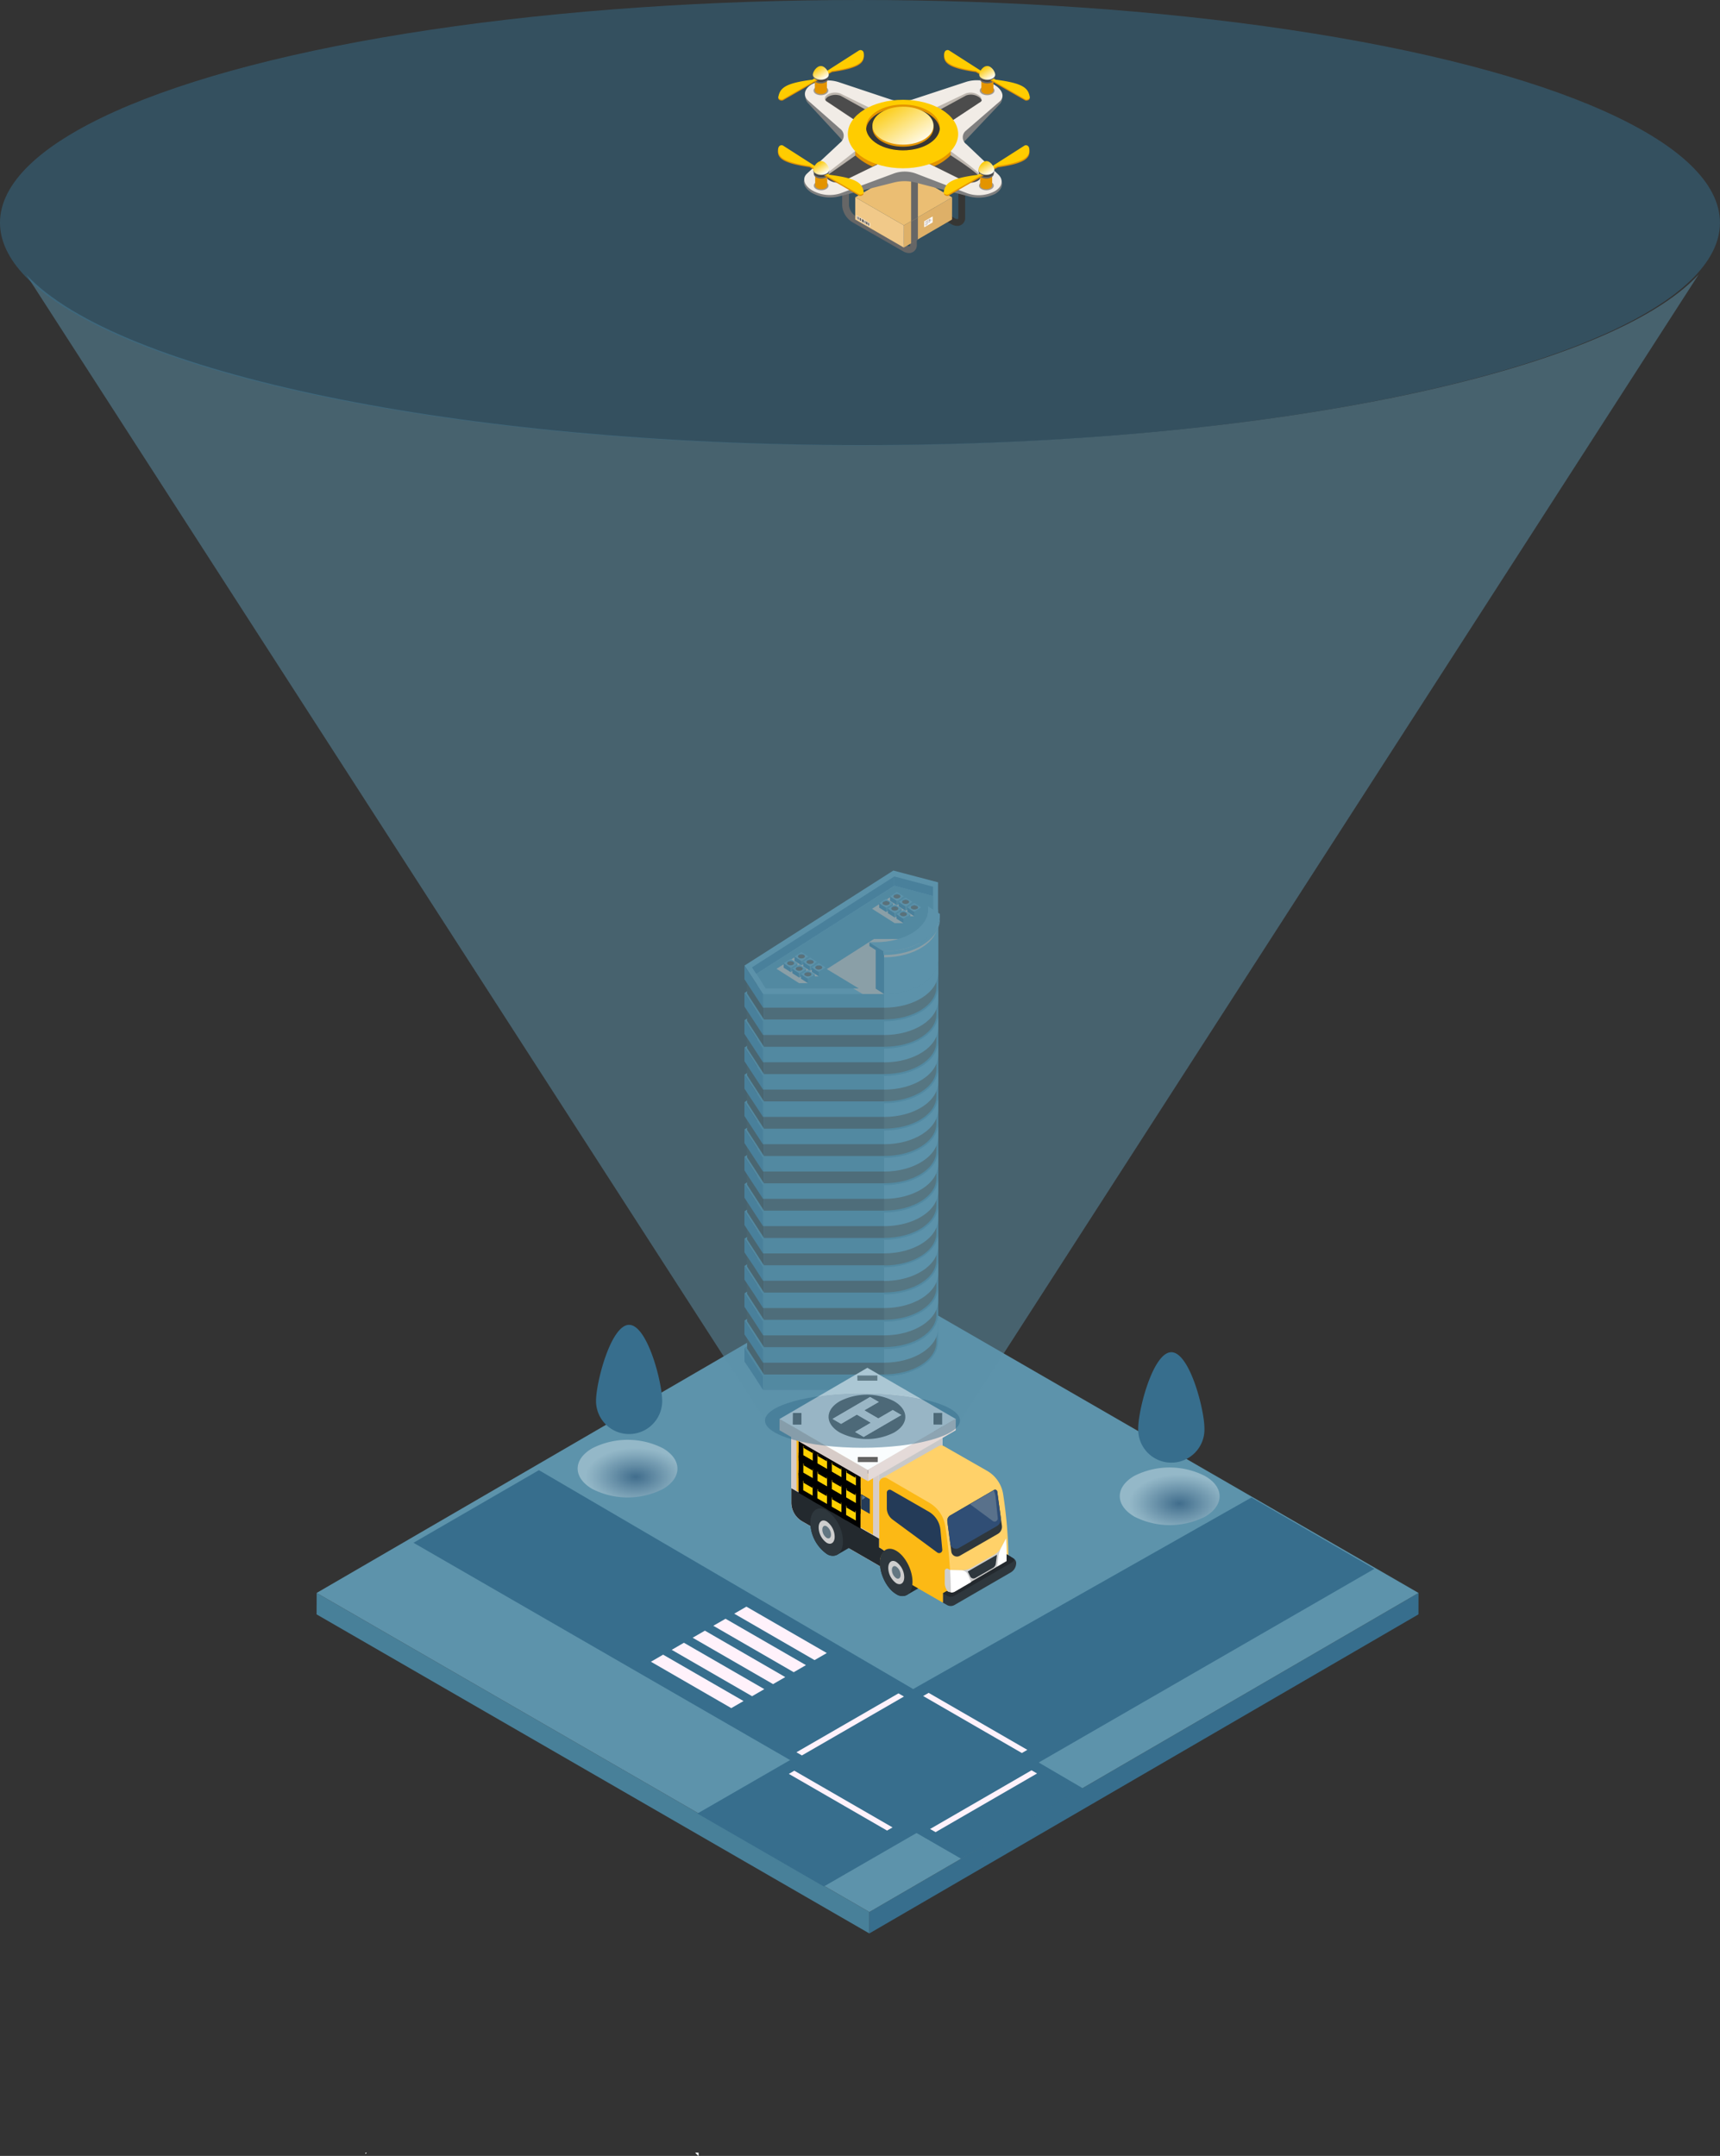 <svg xmlns="http://www.w3.org/2000/svg" xmlns:xlink="http://www.w3.org/1999/xlink" viewBox="0 0 369.67 463.4"><rect x="0" y="0" width="369.67" height="463.4" fill="#333333" stroke="none"/><defs><style>.cls-1{isolation:isolate;}.cls-2{fill:#fafdfe;}.cls-3,.cls-34{fill:#376e8d;}.cls-4{fill:#488099;}.cls-33,.cls-5{fill:#5d93ab;}.cls-6{fill:#fff2fb;}.cls-30,.cls-7{opacity:0.34;}.cls-11,.cls-12,.cls-30,.cls-7{mix-blend-mode:multiply;}.cls-7{fill:url(#radial-gradient);}.cls-8{fill:#505a5b;}.cls-9{fill:#393b38;}.cls-10{fill:#41494a;}.cls-11{fill:#b9ada5;}.cls-12{fill:#59504b;}.cls-13{fill:#ededed;}.cls-14{fill:#c8c8c8;}.cls-15{fill:#ffd169;}.cls-16{fill:#23292e;}.cls-17{fill:#2e373d;}.cls-18{fill:#fcb915;}.cls-19{fill:#cecece;}.cls-20{fill:#304e75;}.cls-21,.cls-28{fill:#243b58;}.cls-22,.cls-29{fill:#59718b;}.cls-23{fill:#fff;}.cls-24{fill:#d7ccc8;}.cls-25{fill:#627681;}.cls-26{fill:#ffd101;}.cls-26,.cls-27{stroke:#000;stroke-miterlimit:10;}.cls-26,.cls-27,.cls-28,.cls-29,.cls-47,.cls-48,.cls-49,.cls-50,.cls-51,.cls-52,.cls-53,.cls-54,.cls-55,.cls-56,.cls-57,.cls-58,.cls-59,.cls-60,.cls-61{fill-rule:evenodd;}.cls-27{stroke-width:0.5px;}.cls-30{fill:url(#radial-gradient-2);}.cls-31{fill:#646464;}.cls-32{fill:#e4dad8;}.cls-33,.cls-34{opacity:0.5;}.cls-35,.cls-53{fill:#363634;}.cls-36,.cls-52{fill:#666;}.cls-37{fill:#deb068;}.cls-38{fill:#f1c989;}.cls-39{fill:#ebbe73;}.cls-40{fill:#998376;}.cls-41{fill:#8a766a;}.cls-42{fill:#6d5041;}.cls-43{fill:#7f6d62;}.cls-44{fill:#f7e8d5;}.cls-45{fill:#474646;}.cls-46{fill:#292623;}.cls-47{fill:#7f7f7f;}.cls-48{fill:#f1ece6;}.cls-49{fill:#bcb5ad;}.cls-50{fill:#a39a8f;}.cls-51{fill:#e39400;}.cls-54{fill:#575756;}.cls-55{fill:#fc0;}.cls-56{fill:url(#GradientFill_1);}.cls-57{fill:url(#GradientFill_1-2);}.cls-58{fill:#4c4c4c;}.cls-59{fill:url(#GradientFill_1-3);}.cls-60{fill:url(#GradientFill_1-4);}.cls-61{fill:url(#GradientFill_1-5);}</style><radialGradient id="radial-gradient" cx="434.07" cy="517.26" r="8.78" gradientTransform="matrix(0.87, 0.5, -0.86, 0.5, 320.65, -152.49)" gradientUnits="userSpaceOnUse"><stop offset="0" stop-color="#0b2451"/><stop offset="0.45" stop-color="#7f8ca3"/><stop offset="0.83" stop-color="#dbdfe5"/><stop offset="1" stop-color="#fff"/></radialGradient><radialGradient id="radial-gradient-2" cx="360.87" cy="579.01" r="8.78" xlink:href="#radial-gradient"/><linearGradient id="GradientFill_1" x1="1038.07" y1="-88.26" x2="1039.67" y2="-85.69" gradientTransform="translate(-826.78 102.8)" gradientUnits="userSpaceOnUse"><stop offset="0" stop-color="#fbc800"/><stop offset="1" stop-color="#fff"/></linearGradient><linearGradient id="GradientFill_1-2" x1="1002.3" y1="-88.26" x2="1003.91" y2="-85.69" xlink:href="#GradientFill_1"/><linearGradient id="GradientFill_1-3" x1="1037.87" y1="-67.82" x2="1039.47" y2="-65.25" xlink:href="#GradientFill_1"/><linearGradient id="GradientFill_1-4" x1="1002.4" y1="-67.82" x2="1004" y2="-65.25" xlink:href="#GradientFill_1"/><linearGradient id="GradientFill_1-5" x1="1017.56" y1="-81.05" x2="1024.14" y2="-70.51" xlink:href="#GradientFill_1"/></defs><title>资源 3</title><g class="cls-1"><g id="图层_2" data-name="图层 2"><g id="图层_1-2" data-name="图层 1"><polygon class="cls-2" points="150.12 462.72 149.44 462.72 150.12 463.4 150.12 462.72"/><polygon class="cls-2" points="78.55 462.72 78.55 462.96 78.8 462.72 78.55 462.72"/><polygon class="cls-2" points="150.12 462.72 149.44 462.72 150.12 463.4 150.12 462.72"/><polygon class="cls-2" points="78.55 462.72 78.55 462.96 78.8 462.72 78.55 462.72"/><g class="cls-1"><polygon class="cls-3" points="304.87 342.39 304.86 347 186.84 415.58 186.85 410.97 304.87 342.39"/><polygon class="cls-4" points="186.85 410.97 186.84 415.58 68.04 347 68.06 342.39 186.85 410.97"/><polygon class="cls-5" points="304.87 342.39 186.85 410.97 68.06 342.39 186.08 273.8 304.87 342.39"/></g><polygon class="cls-3" points="149.89 389.81 177.06 405.49 295.39 337.21 268.97 321.88 197.39 362.41 192.85 365.02 191.38 365.87 149.89 389.81"/><polygon class="cls-3" points="88.87 331.61 197.41 394.24 198.87 395.08 206.6 399.54 232.75 384.4 115.83 316 88.87 331.61"/><polygon class="cls-6" points="177.7 355.31 175.07 356.83 157.8 346.85 160.42 345.34 177.7 355.31"/><polygon class="cls-6" points="173.22 357.91 170.59 359.43 153.31 349.45 155.94 347.94 173.22 357.91"/><polygon class="cls-6" points="168.77 360.48 166.15 361.99 148.87 352.02 151.5 350.5 168.77 360.48"/><polygon class="cls-6" points="164.27 363.07 161.64 364.59 144.37 354.62 146.99 353.1 164.27 363.07"/><polygon class="cls-6" points="159.8 365.63 157.17 367.15 139.9 357.18 142.52 355.66 159.8 365.63"/><polygon class="cls-6" points="169.55 381.28 169.57 381.3 190.65 393.47 191.83 392.79 170.75 380.62 170.72 380.6 169.55 381.28"/><polygon class="cls-6" points="198.41 364.55 219.62 376.8 220.8 376.12 199.59 363.87 198.41 364.55"/><polygon class="cls-6" points="199.9 393.13 201.08 393.81 222.87 381.21 222.89 381.2 221.71 380.52 221.68 380.53 199.9 393.13"/><polygon class="cls-6" points="171.17 376.64 172.35 377.32 194.28 364.66 193.1 363.98 171.17 376.64"/><path class="cls-7" d="M259,326a16.79,16.79,0,0,1-15.17,0c-4.2-2.43-4.22-6.35-.05-8.76a16.76,16.76,0,0,1,15.17,0C263.16,319.63,263.18,323.55,259,326Z"/><line class="cls-3" x1="252.14" y1="307.67" x2="252.14" y2="321.29"/><path class="cls-3" d="M258.86,307a7.12,7.12,0,1,1-14.23,0c0-4,3.19-16.35,7.12-16.35S258.86,303,258.86,307Z"/><path class="cls-4" d="M164,295.84h26c6.41,0,11.61-3.32,11.61-7.42v-16.6L192,269.29l-32,20.43Z"/><path class="cls-3" d="M164,295.84v2.93c-1.91-2.95-2-3.17-4-6.11v-2.94C160.86,291,162.68,293.78,164,295.84Z"/><rect class="cls-4" x="164.01" y="295.84" width="26" height="2.93"/><path class="cls-5" d="M201.62,288.42v2.94c0,4.09-5.2,7.41-11.61,7.41v-2.93C196.42,295.84,201.62,292.52,201.62,288.42Z"/><path class="cls-8" d="M201.26,285.49v2.93c0,3.87-5,7-11.25,7V292.5C196.21,292.5,201.26,289.36,201.26,285.49Z"/><path class="cls-9" d="M164.2,292.5v2.94l-3.63-5.59v-2.94C161.38,288.16,162.86,290.45,164.2,292.5Z"/><rect class="cls-10" x="164.2" y="292.5" width="25.82" height="2.93"/><path class="cls-4" d="M164,290h26c6.41,0,11.61-3.32,11.61-7.42V266L192,263.42l-32,20.43Z"/><path class="cls-3" d="M164,290v2.93c-1.91-2.95-2-3.16-4-6.11v-2.94C160.86,285.1,162.68,287.91,164,290Z"/><rect class="cls-4" x="164.01" y="289.97" width="26" height="2.93"/><path class="cls-5" d="M201.62,282.55v2.94c0,4.09-5.2,7.41-11.61,7.41V290C196.42,290,201.62,286.65,201.62,282.55Z"/><path class="cls-8" d="M201.26,279.62v2.93c0,3.87-5,7-11.25,7v-2.94C196.21,286.63,201.26,283.49,201.26,279.62Z"/><path class="cls-9" d="M164.2,286.63v2.94L160.57,284V281C161.38,282.3,162.86,284.58,164.2,286.63Z"/><rect class="cls-10" x="164.2" y="286.63" width="25.82" height="2.93"/><path class="cls-4" d="M164,284.1h26c6.41,0,11.61-3.32,11.61-7.42v-16.6L192,257.55,160,278Z"/><path class="cls-3" d="M164,284.1V287c-1.91-2.95-2-3.16-4-6.11V278Z"/><rect class="cls-4" x="164.01" y="284.1" width="26" height="2.93"/><path class="cls-5" d="M201.62,276.68v2.94c0,4.09-5.2,7.41-11.61,7.41V284.1C196.42,284.1,201.62,280.78,201.62,276.68Z"/><path class="cls-8" d="M201.26,273.75v2.93c0,3.87-5,7-11.25,7v-2.94C196.21,280.76,201.26,277.62,201.26,273.75Z"/><path class="cls-9" d="M164.2,280.76v2.94l-3.63-5.59v-2.94C161.38,276.43,162.86,278.71,164.2,280.76Z"/><rect class="cls-10" x="164.2" y="280.76" width="25.82" height="2.93"/><path class="cls-4" d="M164,278.23h26c6.41,0,11.61-3.32,11.61-7.42v-16.6L192,251.68l-32,20.43Z"/><path class="cls-3" d="M164,278.23v2.93c-1.91-3-2-3.16-4-6.11v-2.94Z"/><rect class="cls-4" x="164.01" y="278.23" width="26" height="2.93"/><path class="cls-5" d="M201.62,270.81v2.94c0,4.09-5.2,7.41-11.61,7.41v-2.93C196.42,278.23,201.62,274.91,201.62,270.81Z"/><path class="cls-8" d="M201.26,267.88v2.93c0,3.87-5,7-11.25,7V274.9C196.21,274.9,201.26,271.75,201.26,267.88Z"/><path class="cls-9" d="M164.2,274.9v2.93l-3.63-5.59V269.3C161.38,270.56,162.86,272.84,164.2,274.9Z"/><rect class="cls-10" x="164.2" y="274.9" width="25.82" height="2.93"/><path class="cls-4" d="M164,272.36h26c6.41,0,11.61-3.32,11.61-7.41V248.34L192,245.81l-32,20.43Z"/><path class="cls-3" d="M164,272.36v2.93c-1.91-3-2-3.16-4-6.11v-2.94Z"/><rect class="cls-4" x="164.01" y="272.36" width="26" height="2.93"/><path class="cls-5" d="M201.62,265v2.93c0,4.09-5.2,7.41-11.61,7.41v-2.93C196.42,272.36,201.62,269,201.62,265Z"/><path class="cls-8" d="M201.26,262V265c0,3.86-5,7-11.25,7V269C196.21,269,201.26,265.88,201.26,262Z"/><path class="cls-9" d="M164.2,269V272l-3.63-5.59v-2.94C161.38,264.69,162.86,267,164.2,269Z"/><rect class="cls-10" x="164.2" y="269.03" width="25.82" height="2.93"/><path class="cls-4" d="M164,266.49h26c6.41,0,11.61-3.32,11.61-7.41V242.47L192,239.94l-32,20.43Z"/><path class="cls-3" d="M164,266.49v2.93l-4-6.11v-2.94Z"/><rect class="cls-4" x="164.01" y="266.49" width="26" height="2.93"/><path class="cls-5" d="M201.62,259.08V262c0,4.1-5.2,7.41-11.61,7.41v-2.93C196.42,266.49,201.62,263.17,201.62,259.08Z"/><path class="cls-8" d="M201.26,256.14v2.94c0,3.86-5,7-11.25,7v-2.93C196.21,263.16,201.26,260,201.26,256.14Z"/><path class="cls-9" d="M164.2,263.16v2.93l-3.63-5.59v-2.94C161.38,258.82,162.86,261.1,164.2,263.16Z"/><rect class="cls-10" x="164.2" y="263.16" width="25.82" height="2.93"/><path class="cls-4" d="M164,260.62h26c6.41,0,11.61-3.32,11.61-7.41V236.6L192,234.07,160,254.5Z"/><path class="cls-3" d="M164,260.62v2.94l-4-6.12V254.5Z"/><rect class="cls-4" x="164.01" y="260.62" width="26" height="2.93"/><path class="cls-5" d="M201.62,253.21v2.93c0,4.1-5.2,7.42-11.61,7.42v-2.94C196.42,260.62,201.62,257.3,201.62,253.21Z"/><path class="cls-8" d="M201.26,250.27v2.94c0,3.86-5,7-11.25,7v-2.93C196.21,257.29,201.26,254.14,201.26,250.27Z"/><path class="cls-9" d="M164.2,257.29v2.93l-3.63-5.59v-2.94C161.38,253,162.86,255.23,164.2,257.29Z"/><rect class="cls-10" x="164.2" y="257.29" width="25.82" height="2.93"/><path class="cls-4" d="M164,254.75h26c6.41,0,11.61-3.32,11.61-7.41v-16.6L192,228.2l-32,20.43Z"/><path class="cls-3" d="M164,254.75v2.94l-4-6.12v-2.94Z"/><rect class="cls-4" x="164.01" y="254.75" width="26" height="2.93"/><path class="cls-5" d="M201.62,247.34v2.93c0,4.1-5.2,7.42-11.61,7.42v-2.94C196.42,254.75,201.62,251.43,201.62,247.34Z"/><path class="cls-8" d="M201.26,244.4v2.94c0,3.87-5,7-11.25,7v-2.93C196.21,251.42,201.26,248.27,201.26,244.4Z"/><path class="cls-9" d="M164.2,251.42v2.93l-3.63-5.59v-2.94C161.38,247.08,162.86,249.36,164.2,251.42Z"/><rect class="cls-10" x="164.2" y="251.42" width="25.82" height="2.93"/><path class="cls-4" d="M164,248.88h26c6.41,0,11.61-3.32,11.61-7.41v-16.6L192,222.33l-32,20.44C162,245.71,162.1,245.93,164,248.88Z"/><path class="cls-3" d="M164,248.88v2.94l-4-6.12v-2.93C160.86,244,162.68,246.82,164,248.88Z"/><rect class="cls-4" x="164.01" y="248.88" width="26" height="2.93"/><path class="cls-5" d="M201.62,241.47v2.93c0,4.1-5.2,7.42-11.61,7.42v-2.94C196.42,248.88,201.62,245.56,201.62,241.47Z"/><path class="cls-8" d="M201.26,238.53v2.94c0,3.87-5,7-11.25,7v-2.93C196.21,245.55,201.26,242.4,201.26,238.53Z"/><path class="cls-9" d="M164.2,245.55v2.93l-3.63-5.59V240Z"/><rect class="cls-10" x="164.2" y="245.55" width="25.82" height="2.93"/><path class="cls-4" d="M164,243h26c6.41,0,11.61-3.32,11.61-7.41V219L192,216.46,160,236.9C162,239.84,162.1,240.06,164,243Z"/><path class="cls-3" d="M164,243V246l-4-6.12V236.9C160.86,238.15,162.68,241,164,243Z"/><rect class="cls-4" x="164.01" y="243.01" width="26" height="2.93"/><path class="cls-5" d="M201.62,235.6v2.93c0,4.1-5.2,7.42-11.61,7.42V243C196.42,243,201.62,239.69,201.62,235.6Z"/><path class="cls-8" d="M201.26,232.66v2.94c0,3.87-5,7-11.25,7v-2.93C196.21,239.68,201.26,236.53,201.26,232.66Z"/><path class="cls-9" d="M164.2,239.68v2.93L160.57,237v-2.93Z"/><rect class="cls-10" x="164.2" y="239.68" width="25.82" height="2.93"/><path class="cls-4" d="M164,237.14h26c6.41,0,11.61-3.32,11.61-7.41v-16.6L192,210.59,160,231C162,234,162.1,234.19,164,237.14Z"/><path class="cls-3" d="M164,237.14v2.94L160,234V231C160.86,232.28,162.68,235.09,164,237.14Z"/><rect class="cls-4" x="164.01" y="237.14" width="26" height="2.93"/><path class="cls-5" d="M201.62,229.73v2.93c0,4.1-5.2,7.42-11.61,7.42v-2.94C196.42,237.14,201.62,233.82,201.62,229.73Z"/><path class="cls-8" d="M201.26,226.79v2.94c0,3.87-5,7-11.25,7v-2.93C196.21,233.81,201.26,230.66,201.26,226.79Z"/><path class="cls-9" d="M164.2,233.81v2.93l-3.63-5.59v-2.93Z"/><rect class="cls-10" x="164.2" y="233.81" width="25.82" height="2.93"/><path class="cls-4" d="M164,231.27h26c6.41,0,11.61-3.32,11.61-7.41v-16.6L192,204.72l-32,20.44C162,228.11,162.1,228.32,164,231.27Z"/><path class="cls-3" d="M164,231.27v2.94l-4-6.12v-2.93C160.86,226.41,162.68,229.22,164,231.27Z"/><rect class="cls-4" x="164.01" y="231.27" width="26" height="2.93"/><path class="cls-5" d="M201.62,223.86v2.93c0,4.1-5.2,7.42-11.61,7.42v-2.94C196.42,231.27,201.62,228,201.62,223.86Z"/><path class="cls-8" d="M201.26,220.92v2.94c0,3.87-5,7-11.25,7v-2.93C196.21,227.94,201.26,224.79,201.26,220.92Z"/><path class="cls-9" d="M164.2,227.94v2.93c-1.92-2.94-1.72-2.64-3.63-5.59v-2.93Z"/><rect class="cls-10" x="164.2" y="227.94" width="25.82" height="2.93"/><path class="cls-4" d="M164,225.4h26c6.41,0,11.61-3.32,11.61-7.41v-16.6L192,198.85l-32,20.44C162,222.24,162.1,222.45,164,225.4Z"/><path class="cls-3" d="M164,225.4v2.94l-4-6.12v-2.93C160.86,220.54,162.68,223.35,164,225.4Z"/><rect class="cls-4" x="164.01" y="225.4" width="26" height="2.93"/><path class="cls-5" d="M201.62,218v2.93c0,4.1-5.2,7.42-11.61,7.42V225.4C196.42,225.4,201.62,222.08,201.62,218Z"/><path class="cls-8" d="M201.26,215.05V218c0,3.87-5,7-11.25,7v-2.93C196.21,222.07,201.26,218.92,201.26,215.05Z"/><path class="cls-9" d="M164.2,222.07V225c-1.92-2.94-1.72-2.64-3.63-5.59v-2.93Z"/><rect class="cls-10" x="164.2" y="222.07" width="25.82" height="2.93"/><path class="cls-4" d="M164,219.53h26c6.41,0,11.61-3.32,11.61-7.41v-16.6L192,193l-32,20.43Z"/><path class="cls-3" d="M164,219.53v2.94l-4-6.12v-2.93C160.86,214.67,162.68,217.48,164,219.53Z"/><rect class="cls-4" x="164.01" y="219.53" width="26" height="2.93"/><path class="cls-5" d="M201.62,212.12v2.94c0,4.09-5.2,7.41-11.61,7.41v-2.94C196.42,219.53,201.62,216.21,201.62,212.12Z"/><path class="cls-8" d="M201.26,209.19v2.93c0,3.87-5,7-11.25,7V216.2C196.21,216.2,201.26,213.05,201.26,209.19Z"/><path class="cls-9" d="M164.2,216.2v2.94c-1.92-2.95-1.72-2.65-3.63-5.6v-2.93Z"/><rect class="cls-10" x="164.2" y="216.2" width="25.82" height="2.93"/><path class="cls-5" d="M164,213.66h26c6.41,0,11.61-3.31,11.61-7.41v-16.6L192,187.12l-32,20.43Z"/><polygon class="cls-3" points="192.21 188.39 192.21 190.38 162.53 209.34 161.62 207.92 192.21 188.39"/><polygon class="cls-3" points="200.54 190.59 200.54 192.59 192.21 190.38 192.21 188.39 200.54 190.59"/><path class="cls-4" d="M190,212.47H164.57l-2-3.14,29.68-18.94,8.33,2.2v13.66C200.54,209.62,195.72,212.47,190,212.47Z"/><polygon class="cls-11" points="190.01 213.66 185.4 213.66 183.39 212.47 184.59 212.47 177.7 208.3 187.84 201.83 198.36 201.83 190.01 213.66"/><path class="cls-3" d="M164,213.66v2.94l-4-6.12v-2.93C160.86,208.8,162.68,211.61,164,213.66Z"/><rect class="cls-4" x="164.01" y="213.66" width="26" height="2.93"/><path class="cls-5" d="M201.62,206.25v2.94c0,4.09-5.2,7.41-11.61,7.41v-2.94C196.42,213.66,201.62,210.35,201.62,206.25Z"/><path class="cls-5" d="M201.62,197.48v8.77c0,4.1-5.2,7.41-11.61,7.41v-8.77C196.42,204.89,201.62,201.57,201.62,197.48Z"/><path class="cls-11" d="M201.62,197.48v.88c0,4.09-5.2,7.41-11.61,7.41v-.88C196.42,204.89,201.62,201.57,201.62,197.48Z"/><polygon class="cls-3" points="190.01 204.89 190.01 213.66 188.21 212.51 188.21 203.74 190.01 204.89"/><path class="cls-5" d="M190,204.49c6.35,0,11.6-3.23,12-7.36V197c0-.11,0-.22,0-.33v-.23l-2.52-1.61v.69c0,3.87-5.05,7-11.25,7h-1.35l3,2Z"/><polygon class="cls-3" points="189.91 204.49 189.91 205.29 186.86 203.34 186.86 202.54 189.91 204.49"/><path class="cls-5" d="M190,204.49c6.35,0,11.6-3.23,12-7.36V197c0-.11,0-.22,0-.33v.8c0,.11,0,.22,0,.32v.13c-.35,4.13-5.6,7.36-12,7.36h-.1v-.8Z"/><polygon class="cls-11" points="166.9 208.24 171.78 205.12 176.66 208.24 175.53 208.96 175.97 209.86 174.11 209.86 173.41 210.31 173.64 211.32 171.82 211.32 171.78 211.35 166.9 208.24"/><polygon class="cls-5" points="170.76 205.59 172.25 206.54 173.74 205.59 172.25 204.64 170.76 205.59"/><polygon class="cls-3" points="172.25 206.54 172.25 207.49 170.76 206.54 170.76 205.59 172.25 206.54"/><polygon class="cls-4" points="173.74 205.59 173.74 206.54 172.25 207.49 172.25 206.54 173.74 205.59"/><path class="cls-12" d="M171.71,205.28a1.09,1.09,0,0,1,1.08,0,.47.47,0,0,1,.22.3.45.45,0,0,1-.22.3,1.09,1.09,0,0,1-1.08,0,.41.41,0,0,1-.21-.3A.42.42,0,0,1,171.71,205.28Z"/><path class="cls-3" d="M172.79,205.28a1.09,1.09,0,0,0-1.08,0,.42.42,0,0,0-.21.3.39.39,0,0,1,.21-.38,1.09,1.09,0,0,1,1.08,0,.39.39,0,0,1,.22.38A.47.47,0,0,0,172.79,205.28Z"/><polygon class="cls-5" points="172.62 206.77 174.11 207.72 175.6 206.77 174.11 205.82 172.62 206.77"/><polygon class="cls-3" points="174.11 207.72 174.11 208.68 172.62 207.72 172.62 206.77 174.11 207.72"/><polygon class="cls-4" points="175.6 206.77 175.6 207.72 174.11 208.68 174.11 207.72 175.6 206.77"/><path class="cls-12" d="M173.57,206.47a1.09,1.09,0,0,1,1.08,0,.31.31,0,0,1,0,.6,1.09,1.09,0,0,1-1.08,0,.31.31,0,0,1,0-.6Z"/><path class="cls-3" d="M174.65,206.47a1.09,1.09,0,0,0-1.08,0,.45.45,0,0,0-.22.3.42.42,0,0,1,.22-.39,1.09,1.09,0,0,1,1.08,0,.42.42,0,0,1,.22.39A.45.45,0,0,0,174.65,206.47Z"/><polygon class="cls-5" points="174.48 207.96 175.97 208.91 177.46 207.96 175.97 207.01 174.48 207.96"/><polygon class="cls-3" points="175.97 208.91 175.97 209.86 174.48 208.91 174.48 207.96 175.97 208.91"/><polygon class="cls-4" points="177.46 207.96 177.46 208.91 175.97 209.86 175.97 208.91 177.46 207.96"/><path class="cls-12" d="M175.43,207.66a1.09,1.09,0,0,1,1.08,0,.45.45,0,0,1,.22.3.47.47,0,0,1-.22.3,1.09,1.09,0,0,1-1.08,0,.47.47,0,0,1-.22-.3A.45.45,0,0,1,175.43,207.66Z"/><path class="cls-3" d="M176.51,207.66a1.09,1.09,0,0,0-1.08,0,.45.45,0,0,0-.22.3.4.4,0,0,1,.22-.39,1.09,1.09,0,0,1,1.08,0,.44.44,0,0,1,.22.39A.45.45,0,0,0,176.51,207.66Z"/><polygon class="cls-5" points="168.43 207.05 169.92 208 171.41 207.05 169.92 206.1 168.43 207.05"/><polygon class="cls-3" points="169.92 208 169.92 208.95 168.43 208 168.43 207.05 169.92 208"/><polygon class="cls-4" points="171.41 207.05 171.41 208 169.92 208.95 169.92 208 171.41 207.05"/><path class="cls-12" d="M169.38,206.75a1.09,1.09,0,0,1,1.08,0,.45.45,0,0,1,.22.3.47.47,0,0,1-.22.3,1.09,1.09,0,0,1-1.08,0,.47.47,0,0,1-.22-.3A.45.45,0,0,1,169.38,206.75Z"/><path class="cls-3" d="M170.46,206.75a1.09,1.09,0,0,0-1.08,0,.45.45,0,0,0-.22.3.44.44,0,0,1,.22-.39,1.09,1.09,0,0,1,1.08,0,.4.4,0,0,1,.22.39A.45.45,0,0,0,170.46,206.75Z"/><polygon class="cls-5" points="170.29 208.24 171.78 209.19 173.27 208.24 171.78 207.29 170.29 208.24"/><polygon class="cls-3" points="171.78 209.19 171.78 210.14 170.29 209.19 170.29 208.24 171.78 209.19"/><polygon class="cls-4" points="173.27 208.24 173.27 209.19 171.78 210.14 171.78 209.19 173.27 208.24"/><path class="cls-12" d="M171.24,207.93a1.09,1.09,0,0,1,1.08,0,.47.47,0,0,1,.22.3.45.45,0,0,1-.22.3,1.09,1.09,0,0,1-1.08,0,.45.45,0,0,1-.22-.3A.47.47,0,0,1,171.24,207.93Z"/><path class="cls-3" d="M172.32,207.93a1.09,1.09,0,0,0-1.08,0,.47.47,0,0,0-.22.3.4.4,0,0,1,.22-.38,1.09,1.09,0,0,1,1.08,0,.4.4,0,0,1,.22.38A.47.47,0,0,0,172.32,207.93Z"/><polygon class="cls-5" points="172.15 209.42 173.64 210.37 175.13 209.42 173.64 208.47 172.15 209.42"/><polygon class="cls-3" points="173.64 210.37 173.64 211.32 172.15 210.37 172.15 209.42 173.64 210.37"/><polygon class="cls-4" points="175.13 209.42 175.13 210.37 173.64 211.32 173.64 210.37 175.13 209.42"/><path class="cls-12" d="M173.1,209.12a1.09,1.09,0,0,1,1.08,0,.32.32,0,0,1,0,.6,1.09,1.09,0,0,1-1.08,0,.31.31,0,0,1,0-.6Z"/><path class="cls-3" d="M174.18,209.12a1.09,1.09,0,0,0-1.08,0,.45.45,0,0,0-.22.3.4.4,0,0,1,.22-.39,1.09,1.09,0,0,1,1.08,0,.41.41,0,0,1,.21.39A.41.41,0,0,0,174.18,209.12Z"/><polygon class="cls-11" points="187.43 195.33 192.31 192.22 197.19 195.33 196.06 196.05 196.5 196.95 194.64 196.95 193.94 197.41 194.17 198.42 192.35 198.42 192.31 198.44 187.43 195.33"/><polygon class="cls-5" points="191.29 192.68 192.78 193.63 194.27 192.68 192.78 191.73 191.29 192.68"/><polygon class="cls-3" points="192.78 193.63 192.78 194.58 191.29 193.63 191.29 192.68 192.78 193.63"/><polygon class="cls-4" points="194.27 192.68 194.27 193.63 192.78 194.58 192.78 193.63 194.27 192.68"/><path class="cls-12" d="M192.24,192.38a1.09,1.09,0,0,1,1.08,0,.45.45,0,0,1,.22.3.47.47,0,0,1-.22.3,1.09,1.09,0,0,1-1.08,0,.47.47,0,0,1-.22-.3A.45.45,0,0,1,192.24,192.38Z"/><path class="cls-3" d="M193.32,192.38a1.09,1.09,0,0,0-1.08,0,.45.45,0,0,0-.22.3.42.42,0,0,1,.22-.39,1.09,1.09,0,0,1,1.08,0,.42.42,0,0,1,.22.39A.45.45,0,0,0,193.32,192.38Z"/><polygon class="cls-5" points="193.15 193.87 194.64 194.82 196.13 193.87 194.64 192.92 193.15 193.87"/><polygon class="cls-3" points="194.64 194.82 194.64 195.77 193.15 194.82 193.15 193.87 194.64 194.82"/><polygon class="cls-4" points="196.13 193.87 196.13 194.82 194.64 195.77 194.64 194.82 196.13 193.87"/><path class="cls-12" d="M194.1,193.56a1.09,1.09,0,0,1,1.08,0,.47.47,0,0,1,.22.3.45.45,0,0,1-.22.3,1.09,1.09,0,0,1-1.08,0,.45.45,0,0,1-.22-.3A.47.47,0,0,1,194.1,193.56Z"/><path class="cls-3" d="M195.18,193.56a1.09,1.09,0,0,0-1.08,0,.47.47,0,0,0-.22.3.4.4,0,0,1,.22-.38,1.09,1.09,0,0,1,1.08,0,.4.4,0,0,1,.22.38A.47.47,0,0,0,195.18,193.56Z"/><polygon class="cls-5" points="195.01 195.05 196.5 196 197.99 195.05 196.5 194.1 195.01 195.05"/><polygon class="cls-3" points="196.5 196 196.5 196.95 195.01 196 195.01 195.05 196.5 196"/><polygon class="cls-4" points="197.99 195.05 197.99 196 196.5 196.95 196.5 196 197.99 195.05"/><path class="cls-12" d="M196,194.75a1.08,1.08,0,0,1,1.07,0,.31.31,0,0,1,0,.6,1.08,1.08,0,0,1-1.07,0,.31.31,0,0,1,0-.6Z"/><path class="cls-3" d="M197,194.75a1.08,1.08,0,0,0-1.07,0,.45.45,0,0,0-.22.3.4.4,0,0,1,.22-.39,1.08,1.08,0,0,1,1.07,0,.4.4,0,0,1,.22.39A.4.4,0,0,0,197,194.75Z"/><polygon class="cls-5" points="188.96 194.14 190.45 195.09 191.94 194.14 190.45 193.19 188.96 194.14"/><polygon class="cls-3" points="190.45 195.09 190.45 196.04 188.96 195.09 188.96 194.14 190.45 195.09"/><polygon class="cls-4" points="191.94 194.14 191.94 195.09 190.45 196.04 190.45 195.09 191.94 194.14"/><path class="cls-12" d="M189.91,193.84a1.09,1.09,0,0,1,1.08,0,.31.31,0,0,1,0,.6,1.09,1.09,0,0,1-1.08,0,.31.31,0,0,1,0-.6Z"/><path class="cls-3" d="M191,193.84a1.09,1.09,0,0,0-1.08,0,.45.45,0,0,0-.22.3.42.42,0,0,1,.22-.39,1.09,1.09,0,0,1,1.08,0,.42.42,0,0,1,.22.39A.45.45,0,0,0,191,193.84Z"/><polygon class="cls-5" points="190.82 195.33 192.31 196.28 193.8 195.33 192.31 194.38 190.82 195.33"/><polygon class="cls-3" points="192.31 196.28 192.31 197.23 190.82 196.28 190.82 195.33 192.31 196.28"/><polygon class="cls-4" points="193.8 195.33 193.8 196.28 192.31 197.23 192.31 196.28 193.8 195.33"/><path class="cls-12" d="M191.77,195a1.09,1.09,0,0,1,1.08,0,.45.45,0,0,1,.22.3.47.47,0,0,1-.22.3,1.09,1.09,0,0,1-1.08,0,.47.47,0,0,1-.22-.3A.45.45,0,0,1,191.77,195Z"/><path class="cls-3" d="M192.85,195a1.09,1.09,0,0,0-1.08,0,.45.45,0,0,0-.22.3.41.41,0,0,1,.22-.39,1.09,1.09,0,0,1,1.08,0,.43.43,0,0,1,.22.39A.45.45,0,0,0,192.85,195Z"/><polygon class="cls-5" points="192.68 196.52 194.17 197.47 195.66 196.52 194.17 195.57 192.68 196.52"/><polygon class="cls-3" points="194.17 197.47 194.17 198.42 192.68 197.47 192.68 196.52 194.17 197.47"/><polygon class="cls-4" points="195.66 196.52 195.66 197.47 194.17 198.42 194.17 197.47 195.66 196.52"/><path class="cls-12" d="M193.63,196.21a1.08,1.08,0,0,1,1.07,0,.41.41,0,0,1,.22.3.4.4,0,0,1-.22.3,1.08,1.08,0,0,1-1.07,0,.42.42,0,0,1-.22-.3A.44.44,0,0,1,193.63,196.21Z"/><path class="cls-3" d="M194.7,196.21a1.08,1.08,0,0,0-1.07,0,.44.44,0,0,0-.22.3.38.38,0,0,1,.22-.38,1.08,1.08,0,0,1,1.07,0,.38.38,0,0,1,.22.38A.41.41,0,0,0,194.7,196.21Z"/><path class="cls-13" d="M183.78,295.93l-13.7,7.91V323a4.68,4.68,0,0,0,2.33,4l16.52,9.53v-4l13.59-7.92V306.88Z"/><path class="cls-13" d="M183.78,295.93l-13.7,7.91V323a4.68,4.68,0,0,0,2.33,4l16.52,9.53v-4l13.59-7.92V306.88Z"/><path class="cls-14" d="M188.93,314.73l13.59-7.85v17.76l-13.59,7.92Z"/><path class="cls-15" d="M215.59,321.11a7.07,7.07,0,0,0-3.5-5l-9.17-5.24a1.19,1.19,0,0,0-1.25,0l-12.07,6.83a1.18,1.18,0,0,0-.67,1.06v17.78l14,8a1.09,1.09,0,0,0,1.09,0l12.19-6.9,0,0h0a1,1,0,0,0,.53-.91v-.5A95.59,95.59,0,0,0,215.59,321.11Z"/><path class="cls-16" d="M184.83,331.34l-4.29-3a7.48,7.48,0,0,0-2.87-3.67c-1.93-1.11-3.5.07-3.5,2.65a8.39,8.39,0,0,0,3.5,6.68,2.21,2.21,0,0,0,2.37.13Z"/><path class="cls-17" d="M218.4,336a1.14,1.14,0,0,0-.54-1l-2.08-1.28v2.17l-10.52,6.15a1.61,1.61,0,0,1-1.75-.08l-.88.51v2l.89.51a1.61,1.61,0,0,0,1.63,0l12.09-7A2.33,2.33,0,0,0,218.4,336Z"/><path class="cls-16" d="M199.79,340l-4.29-3a7.44,7.44,0,0,0-2.88-3.67c-1.93-1.12-3.49.07-3.49,2.64s1.56,5.57,3.49,6.68a2.21,2.21,0,0,0,2.38.13Z"/><path class="cls-18" d="M202.64,344.48v-2l.88-.51a1.55,1.55,0,0,0,.82.3A95.91,95.91,0,0,0,203.16,328a7.08,7.08,0,0,0-3.45-5l-9-5.23a1.17,1.17,0,0,0-1.75,1v13.78a10.68,10.68,0,0,1,4.69,5.68l0,.1a3.43,3.43,0,0,0,1.53,1.84Z"/><path class="cls-19" d="M216.22,330.7l-1,1.91a3.88,3.88,0,0,1-1.51,1.55l-4.8,2.75a4.59,4.59,0,0,1-2.38.61l-2.34-.06h0l-.39-.23a.5.5,0,0,0-.75.43v2.59a2.75,2.75,0,0,0,.75,1.9,1.57,1.57,0,0,0,.47.13h0a1.56,1.56,0,0,0,.85-.13l11.26-6.57C216.36,334,216.31,332.33,216.22,330.7Z"/><path class="cls-17" d="M203.61,327l.85,6.51a1.22,1.22,0,0,0,1.82.9l8.17-4.7a1.77,1.77,0,0,0,.88-1.78l-1-7.33a.47.47,0,0,0-.7-.34l-9.41,5.47A1.28,1.28,0,0,0,203.61,327Z"/><path class="cls-20" d="M206.07,332.74l8.17-4.71a1.78,1.78,0,0,0,.89-1.58l-.79-5.83a.47.47,0,0,0-.7-.34l-9.41,5.47a1.29,1.29,0,0,0-.63,1.17l.64,4.91A1.23,1.23,0,0,0,206.07,332.74Z"/><path class="cls-21" d="M202.52,333.09l-.4-4.27a5.07,5.07,0,0,0-2.51-3.9l-8.09-4.64a.62.62,0,0,0-.92.53v3.36a3.06,3.06,0,0,0,1.24,2.45l9.6,7.08A.68.68,0,0,0,202.52,333.09Z"/><path class="cls-22" d="M213.57,320.32l-5.09,3,4.88,3.6a.68.68,0,0,0,1.08-.61L214,322A5.06,5.06,0,0,0,213.57,320.32Z"/><path class="cls-23" d="M216.37,335.58c0-1.63-.06-3.25-.15-4.88l-1,1.91h0a5.46,5.46,0,0,0-.64,1.91l-.28,2.27Z"/><path class="cls-17" d="M208,337.78l6.27-3.6-.25,1.91a1.25,1.25,0,0,1-.63.94l-3.78,2.16a.78.78,0,0,1-1.08-.33Z"/><path class="cls-16" d="M217.86,335l-1.51-.93c0,.49,0,1,0,1.48l-11.1,6.49a1.61,1.61,0,0,1-1.75-.08l-.88.51.89.52a1.62,1.62,0,0,0,1.62,0l12.1-7S218.27,335.55,217.86,335Z"/><path class="cls-16" d="M189.13,336a3.36,3.36,0,0,1,.94-2.63,9.9,9.9,0,0,0-1.14-.77v-1.89l-18.85-10.83V323a4.68,4.68,0,0,0,2.33,4l16.75,9.66h0A5.79,5.79,0,0,1,189.13,336Z"/><path class="cls-24" d="M188.93,330.67V314.73l-18.85-10.89v16Z"/><path class="cls-17" d="M196.12,340c0,2.57-1.56,3.76-3.5,2.64s-3.49-4.1-3.49-6.68,1.56-3.76,3.49-2.64S196.12,337.42,196.12,340Z"/><path class="cls-19" d="M194.34,339c0,1.27-.77,1.85-1.72,1.3a4.14,4.14,0,0,1-1.71-3.28c0-1.27.77-1.85,1.71-1.3A4.12,4.12,0,0,1,194.34,339Z"/><path class="cls-25" d="M193.56,338.52c0,.68-.42,1-.94.7a2.23,2.23,0,0,1-.93-1.78c0-.68.42-1,.93-.7A2.21,2.21,0,0,1,193.56,338.52Z"/><path class="cls-17" d="M181.17,331.33c0,2.58-1.57,3.76-3.5,2.65a8.39,8.39,0,0,1-3.5-6.68c0-2.58,1.57-3.76,3.5-2.65A8.39,8.39,0,0,1,181.17,331.33Z"/><path class="cls-19" d="M179.39,330.31c0,1.26-.77,1.85-1.72,1.3a4.12,4.12,0,0,1-1.72-3.29c0-1.26.77-1.84,1.72-1.3A4.12,4.12,0,0,1,179.39,330.31Z"/><path class="cls-25" d="M178.6,329.85c0,.69-.42,1-.93.71a2.23,2.23,0,0,1-.93-1.78c0-.69.41-1,.93-.71A2.26,2.26,0,0,1,178.6,329.85Z"/><path class="cls-23" d="M208,338.44a1.58,1.58,0,0,0-1.45-.92h0l-2.34-.06h0c.09,1.61.14,3.22.16,4.83h-.08a1.56,1.56,0,0,0,.85-.13l3.58-2.09Z"/><polygon class="cls-18" points="187.64 329.86 171.19 320.36 171.19 306.96 187.64 316.46 187.64 329.86"/><polygon class="cls-26" points="175.24 314.88 172.15 313.1 172.15 309.92 175.24 311.7 175.24 314.88"/><polygon class="cls-27" points="174.4 311.9 172.99 311.08 172.99 310.88 174.4 311.7 174.4 311.9"/><polygon class="cls-26" points="175.24 315.46 172.15 313.68 172.15 313.1 175.24 314.88 175.24 315.46"/><polygon class="cls-26" points="175.24 318.63 172.15 316.85 172.15 313.68 175.24 315.46 175.24 318.63"/><polygon class="cls-27" points="174.4 315.65 172.99 314.83 172.99 314.64 174.4 315.46 174.4 315.65"/><polygon class="cls-26" points="175.24 319.21 172.15 317.43 172.15 316.85 175.24 318.63 175.24 319.21"/><polygon class="cls-26" points="178.29 316.64 175.2 314.86 175.2 311.68 178.29 313.46 178.29 316.64"/><polygon class="cls-27" points="177.45 313.66 176.03 312.84 176.03 312.65 177.45 313.46 177.45 313.66"/><polygon class="cls-26" points="178.29 317.22 175.2 315.44 175.2 314.86 178.29 316.64 178.29 317.22"/><polygon class="cls-26" points="178.29 320.4 175.2 318.62 175.2 315.44 178.29 317.22 178.29 320.4"/><polygon class="cls-27" points="177.45 317.41 176.03 316.59 176.03 316.4 177.45 317.22 177.45 317.41"/><polygon class="cls-26" points="178.29 320.97 175.2 319.19 175.2 318.62 178.29 320.4 178.29 320.97"/><polygon class="cls-26" points="181.37 318.42 178.29 316.64 178.29 313.46 181.37 315.25 181.37 318.42"/><polygon class="cls-27" points="180.54 315.44 179.12 314.62 179.12 314.43 180.54 315.25 180.54 315.44"/><polygon class="cls-26" points="181.37 319 178.29 317.22 178.29 316.64 181.37 318.42 181.37 319"/><polygon class="cls-26" points="181.37 322.18 178.29 320.4 178.29 317.22 181.37 319 181.37 322.18"/><polygon class="cls-27" points="180.54 319.19 179.12 318.37 179.12 318.18 180.54 319 180.54 319.19"/><polygon class="cls-26" points="181.37 322.75 178.29 320.97 178.29 320.4 181.37 322.18 181.37 322.75"/><polygon class="cls-26" points="184.46 320.2 181.37 318.42 181.37 315.25 184.46 317.03 184.46 320.2"/><polygon class="cls-27" points="183.62 317.22 182.2 316.4 182.2 316.21 183.62 317.03 183.62 317.22"/><polygon class="cls-26" points="184.46 320.78 181.37 319 181.37 318.42 184.46 320.2 184.46 320.78"/><polygon class="cls-26" points="184.46 323.96 181.37 322.18 181.37 319 184.46 320.78 184.46 323.96"/><polygon class="cls-27" points="183.62 320.97 182.2 320.15 182.2 319.96 183.62 320.78 183.62 320.97"/><polygon class="cls-26" points="184.46 324.54 181.37 322.75 181.37 322.18 184.46 323.96 184.46 324.54"/><polygon class="cls-26" points="175.22 322.38 172.13 320.6 172.13 317.42 175.22 319.2 175.22 322.38"/><polygon class="cls-27" points="174.38 319.39 172.96 318.57 172.96 318.38 174.38 319.2 174.38 319.39"/><polygon class="cls-26" points="178.26 324.14 175.18 322.36 175.18 319.18 178.26 320.96 178.26 324.14"/><polygon class="cls-27" points="177.43 321.15 176.01 320.33 176.01 320.14 177.43 320.96 177.43 321.15"/><polygon class="cls-26" points="181.35 325.92 178.26 324.14 178.26 320.96 181.35 322.74 181.35 325.92"/><polygon class="cls-27" points="180.52 322.93 179.1 322.12 179.1 321.92 180.52 322.74 180.52 322.93"/><polygon class="cls-26" points="184.44 327.7 181.35 325.92 181.35 322.74 184.44 324.52 184.44 327.7"/><polygon class="cls-27" points="183.6 324.71 182.18 323.9 182.18 323.7 183.6 324.52 183.6 324.71"/><polygon class="cls-28" points="186.94 325.4 185.03 324.3 185.03 321.13 186.94 322.23 186.94 325.4"/><polyline class="cls-29" points="185.27 321.43 185.27 322.4 186.02 321.87"/><path class="cls-30" d="M142.48,320.05a16.76,16.76,0,0,1-15.17,0c-4.2-2.42-4.22-6.35,0-8.76a16.79,16.79,0,0,1,15.17,0C146.63,313.72,146.65,317.64,142.48,320.05Z"/><line class="cls-3" x1="135.61" y1="301.75" x2="135.61" y2="315.37"/><path class="cls-3" d="M142.32,301.13a7.11,7.11,0,1,1-14.22,0c0-4,3.19-16.36,7.11-16.36S142.32,297.11,142.32,301.13Z"/><polygon class="cls-23" points="188.6 295.67 188.59 298.15 188.59 298.14 188.6 295.66 188.6 295.67"/><polygon class="cls-23" points="188.6 295.66 188.59 298.14 184.31 298.14 184.32 295.66 188.6 295.66"/><polygon class="cls-23" points="184.32 295.66 184.31 298.14 184.3 298.14 184.3 295.66 184.32 295.66"/><polygon points="188.57 295.67 188.56 298.15 184.33 298.15 184.33 295.67 188.57 295.67"/><polygon points="188.57 296.71 188.57 299.19 188.56 298.15 188.57 295.67 188.57 296.71"/><polygon class="cls-31" points="188.57 296.71 188.57 299.19 184.33 299.19 184.34 296.71 188.57 296.71"/><polygon class="cls-31" points="184.34 296.71 184.33 299.19 184.33 298.15 184.33 295.67 184.34 296.71"/><polygon class="cls-31" points="188.57 295.67 188.57 296.71 184.34 296.71 184.33 295.67 188.57 295.67"/><polygon class="cls-23" points="188.6 296.73 188.6 299.21 188.59 298.15 188.6 295.67 188.6 296.73"/><polygon points="188.6 296.73 188.6 299.21 188.58 299.21 188.59 296.73 188.6 296.73"/><polygon points="184.31 296.72 184.3 299.2 184.3 298.14 184.3 295.66 184.31 296.72"/><polygon points="184.31 296.73 184.3 299.21 184.3 299.2 184.31 296.72 184.31 296.73"/><polygon points="188.59 296.73 188.58 299.21 184.3 299.21 184.31 296.73 188.59 296.73"/><path d="M188.6,295.66v1.07h-4.29v-1.06h4.3Zm-4.26,1h4.23v-1h-4.24v1"/><polygon class="cls-23" points="202.51 303.69 202.5 306.17 200.67 306.17 200.68 303.69 202.51 303.69"/><rect class="cls-23" x="199.42" y="304.92" width="2.48" height="0.02" transform="translate(-104.83 504.73) rotate(-89.84)"/><polygon class="cls-23" points="202.51 303.7 202.5 306.18 202.5 306.17 202.51 303.69 202.51 303.7"/><polygon points="202.48 303.7 202.47 306.19 200.68 306.19 200.69 303.7 202.48 303.7"/><polygon class="cls-23" points="172.28 303.72 172.28 306.2 170.44 306.2 170.45 303.72 172.28 303.72"/><polygon class="cls-23" points="170.45 303.72 170.44 306.2 170.42 306.2 170.43 303.72 170.45 303.72"/><polygon points="172.25 303.74 172.24 306.22 170.45 306.22 170.46 303.74 172.25 303.74"/><polygon points="202.49 306.16 202.49 308.64 202.47 306.19 202.48 303.7 202.49 306.16"/><polygon class="cls-31" points="200.7 306.16 200.7 308.64 200.68 306.19 200.69 303.7 200.7 306.16"/><polygon class="cls-23" points="202.52 306.18 202.52 308.66 202.5 306.18 202.51 303.7 202.52 306.18"/><path d="M202.51,303.7v2.48h-1.85v-2.48h1.85Zm-1.81,2.46h1.79v-2.45h-1.79v2.45"/><polygon class="cls-31" points="202.48 303.7 202.49 306.16 200.7 306.16 200.69 303.7 202.48 303.7"/><polygon class="cls-31" points="202.49 306.16 202.49 308.64 200.7 308.64 200.7 306.16 202.49 306.16"/><polygon points="200.67 306.17 200.67 308.65 200.65 306.17 200.66 303.69 200.67 306.17"/><polygon points="202.52 306.18 202.52 308.66 202.5 308.66 202.51 306.18 202.52 306.18"/><polygon points="202.51 306.18 202.5 308.66 200.67 308.65 200.67 306.17 202.51 306.18"/><polygon points="200.67 306.17 200.67 308.65 200.67 308.65 200.67 306.17 200.67 306.17"/><polygon points="172.26 306.19 172.26 308.67 172.24 306.22 172.25 303.74 172.26 306.19"/><polygon class="cls-31" points="170.47 306.19 170.47 308.67 170.45 306.22 170.46 303.74 170.47 306.19"/><polygon class="cls-31" points="172.26 306.19 172.26 308.67 170.47 308.67 170.47 306.19 172.26 306.19"/><polygon class="cls-23" points="172.29 306.2 172.29 308.69 172.28 306.2 172.28 303.72 172.29 306.2"/><path d="M172.28,303.72v2.48h-1.84l0-2.48h1.85Zm-1.8,2.47h1.78v-2.45h-1.79l0,2.45"/><polygon class="cls-31" points="172.25 303.74 172.26 306.19 170.47 306.19 170.46 303.74 172.25 303.74"/><polygon points="172.29 306.2 172.29 308.69 172.27 308.69 172.28 306.2 172.29 306.2"/><polygon points="172.28 306.2 172.27 308.69 170.44 308.69 170.45 306.2 172.28 306.2"/><polygon points="170.45 306.2 170.44 308.69 170.42 306.2 170.43 303.72 170.45 306.2"/><polygon class="cls-23" points="188.65 313.17 188.64 315.65 184.36 315.65 184.37 313.17 188.65 313.17"/><rect class="cls-23" x="183.11" y="314.4" width="2.48" height="0.02" transform="translate(-130.57 497.87) rotate(-89.84)"/><polygon points="188.61 313.18 188.61 315.66 184.37 315.66 184.38 313.18 188.61 313.18"/><polygon points="188.62 314.22 188.61 316.7 188.61 315.66 188.61 313.18 188.62 314.22"/><polygon class="cls-31" points="184.39 314.22 184.38 316.7 184.37 315.66 184.38 313.18 184.39 314.22"/><polygon class="cls-31" points="188.61 313.18 188.62 314.22 184.39 314.22 184.38 313.18 188.61 313.18"/><polygon class="cls-31" points="188.62 314.22 188.61 316.7 184.38 316.7 184.39 314.22 188.62 314.22"/><polygon class="cls-23" points="188.65 314.24 188.64 316.72 188.64 315.65 188.65 313.17 188.65 314.24"/><rect x="187.4" y="315.47" width="2.48" height="0.02" transform="translate(-127.37 503.22) rotate(-89.84)"/><path d="M188.64,313.16v1.08h-4.29v-1.07h4.29Zm-4.25,1.06h4.23v-1h-4.23v1"/><polygon points="184.36 314.24 184.35 316.72 184.34 315.65 184.35 313.17 184.36 314.24"/><polygon points="188.63 314.24 188.63 316.72 184.35 316.72 184.36 314.24 188.63 314.24"/><polygon class="cls-24" points="186.55 315.91 186.54 318.39 167.54 307.43 167.55 304.94 186.55 315.91"/><path class="cls-2" d="M186.42,294l19,11-18.87,11-19-11Zm2.22,20.26h0v-1.08h-4.29v1.07h4.28m13.87-8.06h0V303.7h-1.85v2.48h1.84m-13.92-9.45h0v-1.07h-4.3v1.06h4.28m-16.31,9.47h0v-2.48h-1.85l0,2.48h1.83"/><polygon class="cls-32" points="205.42 304.94 205.41 307.43 186.54 318.39 186.55 315.91 205.42 304.94"/><path class="cls-31" d="M192.15,301.18c3.22,1.86,3.24,4.88,0,6.74a12.84,12.84,0,0,1-11.64,0c-3.22-1.86-3.24-4.88,0-6.74A12.81,12.81,0,0,1,192.15,301.18Zm-6.51,7.66,8.07-4.69-1.83-1.07-3.11,1.81-3-1.75,3.11-1.8L187,300.28,178.94,305l1.83,1.06,3.39-2,3,1.74-3.38,2,1.84,1.06"/><polygon class="cls-23" points="193.72 304.15 185.64 308.84 183.8 307.78 187.18 305.81 184.16 304.06 180.78 306.03 178.94 304.97 187.01 300.28 188.85 301.34 185.74 303.14 188.77 304.89 191.88 303.08 193.72 304.15"/><path class="cls-33" d="M185.33,95.67c-87.09,0-160.1-15.61-179.67-36.61L164.43,305.34c0-3.23,9.38-5.85,21-5.85s21,2.62,21,5.85L365.08,59C345.63,80,272.54,95.67,185.33,95.67Z"/><ellipse class="cls-34" cx="184.83" cy="47.87" rx="184.83" ry="47.87"/><ellipse class="cls-34" cx="185.37" cy="305.34" rx="20.96" ry="5.85"/><path class="cls-35" d="M205.75,48.56a2.64,2.64,0,0,1-1.29-.38L193.63,42a4.59,4.59,0,0,1-2.24-3.58V23.72a1.67,1.67,0,0,1,1.67-1.81,2.68,2.68,0,0,1,1.3.38l10.83,6.22a4.65,4.65,0,0,1,2.24,3.59V46.75A1.68,1.68,0,0,1,205.75,48.56Zm-12.69-25.2c-.09,0-.21,0-.21.36V38.37a3.16,3.16,0,0,0,1.51,2.32l10.83,6.22a1.11,1.11,0,0,0,.56.19c.1,0,.22,0,.22-.35V32.1a3.15,3.15,0,0,0-1.51-2.32l-10.83-6.23A1.26,1.26,0,0,0,193.06,23.36Z"/><path class="cls-36" d="M195.38,54.39a2.61,2.61,0,0,1-1.29-.38l-10.84-6.22A4.65,4.65,0,0,1,181,44.2V29.55a1.68,1.68,0,0,1,1.68-1.81,2.64,2.64,0,0,1,1.29.38l10.83,6.23a4.59,4.59,0,0,1,2.24,3.58V52.58A1.66,1.66,0,0,1,195.38,54.39ZM182.69,29.2c-.09,0-.22,0-.22.35V44.2A3.18,3.18,0,0,0,184,46.52l10.83,6.23a1.19,1.19,0,0,0,.57.18c.09,0,.22,0,.22-.35V37.93a3.19,3.19,0,0,0-1.51-2.32l-10.84-6.22A1.09,1.09,0,0,0,182.69,29.2Z"/><polygon class="cls-37" points="204.63 42.42 204.61 47.19 194.25 53.21 194.26 48.44 204.63 42.42"/><polygon class="cls-38" points="194.26 48.44 194.25 53.21 183.81 47.18 183.82 42.41 194.26 48.44"/><polygon class="cls-39" points="204.63 42.42 194.26 48.44 183.82 42.41 194.19 36.39 204.63 42.42"/><polygon class="cls-36" points="195.82 47.6 195.82 52.36 197.28 51.51 197.28 46.75 195.82 47.6"/><path class="cls-36" d="M195.82,37.87V47.6l1.46-.85V38l-1.68-1A2,2,0,0,1,195.82,37.87Z"/><polyline class="cls-23" points="200.44 47.81 198.64 48.85 198.64 47.57 200.44 46.53"/><polygon class="cls-40" points="199.93 47.09 198.84 47.72 198.84 47.65 199.93 47.02 199.93 47.09"/><polygon class="cls-40" points="200.2 47.35 199.11 47.98 199.11 47.91 200.2 47.28 200.2 47.35"/><polygon class="cls-41" points="199.52 47.53 198.84 47.92 198.84 47.85 199.52 47.46 199.52 47.53"/><polygon class="cls-42" points="199.93 47.29 199.65 47.45 199.65 47.38 199.93 47.22 199.93 47.29"/><polygon class="cls-43" points="199.93 47.29 199.65 47.45 199.65 47.38 199.93 47.22 199.93 47.29"/><polygon class="cls-43" points="199.52 47.96 198.84 48.35 198.84 48.28 199.52 47.89 199.52 47.96"/><polygon class="cls-43" points="199.93 47.73 199.65 47.88 199.65 47.81 199.93 47.66 199.93 47.73"/><polygon class="cls-43" points="200.17 47.16 200.04 47.23 200.04 47.16 200.17 47.09 200.17 47.16"/><polygon class="cls-40" points="199.12 48.39 198.84 48.55 198.84 48.48 199.12 48.32 199.12 48.39"/><polygon class="cls-43" points="199.36 48.25 199.23 48.32 199.23 48.25 199.36 48.18 199.36 48.25"/><polygon class="cls-43" points="198.98 48.06 198.85 48.13 198.85 48.06 198.98 47.99 198.98 48.06"/><polygon class="cls-44" points="187.03 47.98 184.05 46.26 184.05 47.06 187.03 48.79 187.03 47.98"/><polygon class="cls-45" points="184.26 46.49 184.2 46.46 184.2 47.04 184.26 47.07 184.26 46.49"/><polygon class="cls-45" points="184.5 46.64 184.36 46.55 184.36 47.13 184.5 47.21 184.5 46.64"/><polygon class="cls-45" points="184.64 46.72 184.59 46.68 184.59 47.26 184.64 47.29 184.64 46.72"/><polygon class="cls-45" points="184.79 46.8 184.73 46.77 184.73 47.34 184.79 47.38 184.79 46.8"/><polygon class="cls-45" points="185.03 46.94 184.84 46.83 184.84 47.41 185.03 47.52 185.03 46.94"/><polygon class="cls-46" points="185.18 47.03 185.14 47 185.14 47.58 185.18 47.6 185.18 47.03"/><polygon class="cls-45" points="185.56 47.24 185.31 47.1 185.31 47.68 185.56 47.82 185.56 47.24"/><polygon class="cls-45" points="185.7 47.32 185.63 47.29 185.63 47.87 185.7 47.9 185.7 47.32"/><polygon class="cls-45" points="185.96 47.48 185.83 47.4 185.83 47.98 185.96 48.05 185.96 47.48"/><polygon class="cls-45" points="186.09 47.55 186.15 47.59 186.15 48.17 186.09 48.13 186.09 47.55"/><polygon class="cls-45" points="186.41 47.74 186.19 47.61 186.19 48.19 186.41 48.31 186.41 47.74"/><polygon class="cls-45" points="186.5 47.79 186.46 47.77 186.46 48.34 186.5 48.37 186.5 47.79"/><polygon class="cls-45" points="186.74 47.93 186.61 47.85 186.61 48.43 186.74 48.51 186.74 47.93"/><polygon class="cls-45" points="186.89 48.01 186.84 47.98 186.84 48.56 186.89 48.59 186.89 48.01"/><path class="cls-47" d="M207.85,42.11,197,39.3a9.35,9.35,0,0,0-4.81-.09l-11.57,2.93a8.21,8.21,0,0,1-6.07-.65c-1.68-1-2.41-2.61-1.12-3.58l7.3-5.45c1-.74.66-1.94-.17-2.84l-6.81-7.36c-1.09-1.17-.86-2.62.7-3.54a7.39,7.39,0,0,1,6-.42l10.79,4.05a7.07,7.07,0,0,0,4.82.09l11.6-4.26a7.51,7.51,0,0,1,6.07.65c1.68,1,2.14,2.49,1.11,3.58l-7.32,7.73a1.79,1.79,0,0,0,.17,2.84l6.87,5.16c1.4,1.06.86,2.62-.7,3.55A8.23,8.23,0,0,1,207.85,42.11Z"/><path class="cls-48" d="M207.85,41.53,197,37.36a7,7,0,0,0-4.81-.1l-11.57,4.3a7.57,7.57,0,0,1-6.07-.65c-1.68-1-2.23-2.54-1.12-3.58l7.3-6.81a1.82,1.82,0,0,0-.17-2.84l-6.81-6c-1.28-1.13-.86-2.62.7-3.55a7.61,7.61,0,0,1,6-.41l10.79,3.6a7.65,7.65,0,0,0,4.82.09l11.6-3.82a7.77,7.77,0,0,1,6.07.65c1.68,1,2.31,2.55,1.11,3.58l-7.32,6.34a1.83,1.83,0,0,0,.17,2.84l6.87,6.52c1.18,1.13.86,2.62-.7,3.55A7.41,7.41,0,0,1,207.85,41.53Z"/><path class="cls-49" d="M207.47,39.07l-12.11-6a2.85,2.85,0,0,0-2.11,0l-12.32,6a3.13,3.13,0,0,1-2.66-.28c-.74-.44-1-1.12-.49-1.57l10.17-8c.43-.34.63,0,.2-.4l-10.51-7c-.66-.45-.38-1.15.31-1.56a3.33,3.33,0,0,1,2.63-.18l12.26,6a3,3,0,0,0,2.11,0l12.6-6a3.09,3.09,0,0,1,2.66.28c.74.44,1,1.12.49,1.57L200,29c-.47.31,7.44,5.47,10.44,8.31.52.5.38,1.15-.31,1.56A3.22,3.22,0,0,1,207.47,39.07Z"/><path class="cls-50" d="M212.16,20.47c.88,0,1.59-.45,1.59-1s-.71-1-1.59-1-1.59.45-1.59,1S211.29,20.47,212.16,20.47Z"/><path class="cls-51" d="M212.16,16.67a1.39,1.39,0,0,0-1.24.57h0v2.18c0,.43.58.8,1.29.8s1.3-.36,1.3-.8V17.24h-.06A1.38,1.38,0,0,0,212.16,16.67Z"/><path class="cls-52" d="M212.16,15.94a1.7,1.7,0,0,0-1.52.7h-.06v.21a.22.22,0,0,0,0,.08c0,.54.71,1,1.59,1s1.59-.45,1.59-1v-.29h-.07A1.7,1.7,0,0,0,212.16,15.94Z"/><path class="cls-53" d="M212.16,17.55c.88,0,1.59-.44,1.59-1s-.71-1-1.59-1-1.59.44-1.59,1S211.29,17.55,212.16,17.55Z"/><path class="cls-54" d="M212.16,17.05c.57,0,1-.29,1-.64s-.47-.64-1-.64-1,.29-1,.64S211.59,17.05,212.16,17.05Z"/><path class="cls-51" d="M203.92,11.1c2.58,1.56,5.26,3.8,8.15,5.22l2,.95c5.92.74,6.86,1.91,7.23,3.82.08.39-.66.67-1,.47L209.7,15.48c-6.47-.91-6.95-2.24-6.78-3.91A.68.68,0,0,1,203.92,11.1Z"/><path class="cls-55" d="M204,10.85l8.16,5.22L214,17.13c5.92.75,7,1.81,7.32,3.72.08.39-.65.66-1,.47l-10.56-6.08c-6.46-.91-6.95-2.25-6.77-3.92A.68.68,0,0,1,204,10.85Z"/><path class="cls-52" d="M212.18,15.19c.95,0,1.71.48,1.71,1.07s-.76,1.06-1.71,1.06-1.71-.47-1.71-1.06S211.23,15.19,212.18,15.19Z"/><path class="cls-56" d="M212.18,14.19c-1,0-1.71,1.27-1.71,1.85s.76,1.07,1.71,1.07,1.71-.48,1.71-1.07S213.13,14.19,212.18,14.19Z"/><path class="cls-50" d="M176.43,20.47c.88,0,1.59-.45,1.59-1s-.71-1-1.59-1-1.59.45-1.59,1S175.56,20.47,176.43,20.47Z"/><path class="cls-51" d="M176.43,16.67a1.38,1.38,0,0,1,1.24.57h.05c0,.26,0,2.06,0,2.18,0,.43-.58.8-1.3.8s-1.29-.36-1.29-.8V17.24h.05A1.39,1.39,0,0,1,176.43,16.67Z"/><path class="cls-52" d="M176.43,15.94a1.69,1.69,0,0,1,1.52.7H178v.21a.22.22,0,0,1,0,.08c0,.54-.71,1-1.59,1s-1.59-.45-1.59-1v-.29h.07A1.7,1.7,0,0,1,176.43,15.94Z"/><path class="cls-53" d="M176.43,17.55c.88,0,1.59-.44,1.59-1s-.71-1-1.59-1-1.59.44-1.59,1S175.56,17.55,176.43,17.55Z"/><path class="cls-54" d="M176.43,17.05c.57,0,1-.29,1-.64s-.46-.64-1-.64-1,.29-1,.64S175.86,17.05,176.43,17.05Z"/><path class="cls-51" d="M184.67,11.1c-2.58,1.56-5.26,3.8-8.15,5.22l-2,.95c-5.92.74-6.86,1.91-7.23,3.82-.07.39.66.67,1,.47l10.55-6.08c6.47-.91,7-2.24,6.78-3.91A.68.68,0,0,0,184.67,11.1Z"/><path class="cls-55" d="M184.61,10.85l-8.16,5.22-1.85,1.06c-5.92.75-6.95,1.81-7.32,3.72-.08.39.65.66,1,.47l10.56-6.08c6.46-.91,6.95-2.25,6.78-3.92A.69.69,0,0,0,184.61,10.85Z"/><path class="cls-52" d="M176.41,15.19c-.94,0-1.71.48-1.71,1.07s.77,1.06,1.71,1.06,1.71-.47,1.71-1.06S177.36,15.19,176.41,15.19Z"/><path class="cls-57" d="M176.41,14.19c-.94,0-1.71,1.27-1.71,1.85s.77,1.07,1.71,1.07,1.71-.48,1.71-1.07S177.36,14.19,176.41,14.19Z"/><path class="cls-58" d="M177.57,38a.75.75,0,0,1,.21-.3L188,30.51c.46-.32.36-.86-.07-1.24l0,0,.1-.06c.46-.31.63,0,.2-.4l-10.51-7a1,1,0,0,1-.32-.36,1.41,1.41,0,0,1,.63-.69,3.33,3.33,0,0,1,2.63-.18l12.26,6.8a2.79,2.79,0,0,0,2.11,0l12.6-6.85a3,3,0,0,1,2.66.28,1.61,1.61,0,0,1,.71.77.72.72,0,0,1-.22.29L200,29c-.1.07.18.35.72.79l-.72.54c-.44.32,7.44,4.65,10.43,7.49a1,1,0,0,1,.28.41,1.3,1.3,0,0,1-.58.64,3.22,3.22,0,0,1-2.63.18l-12.11-6a2.85,2.85,0,0,0-2.11,0l-12.32,6a3.13,3.13,0,0,1-2.66-.28A1.56,1.56,0,0,1,177.57,38Z"/><path class="cls-50" d="M212,40.91c.87,0,1.59-.44,1.59-1s-.72-1-1.59-1-1.59.44-1.59,1S211.12,40.91,212,40.91Z"/><path class="cls-51" d="M212,37.12a1.39,1.39,0,0,1,1.24.57h0v2.17c0,.44-.58.8-1.29.8s-1.3-.36-1.3-.8V37.69h.06A1.38,1.38,0,0,1,212,37.12Z"/><path class="cls-52" d="M212,36.39a1.7,1.7,0,0,1,1.52.69h.06v.22s0,.05,0,.07c0,.55-.71,1-1.59,1s-1.59-.44-1.59-1v-.29h.07A1.69,1.69,0,0,1,212,36.39Z"/><path class="cls-53" d="M212,38c.87,0,1.59-.44,1.59-1s-.72-1-1.59-1-1.59.44-1.59,1S211.12,38,212,38Z"/><path class="cls-54" d="M212,37.49c.56,0,1-.28,1-.64s-.47-.64-1-.64-1,.29-1,.64S211.43,37.49,212,37.49Z"/><path class="cls-51" d="M220.24,31.54c-2.58,1.56-5.26,3.81-8.16,5.22l-1.94,1c-5.92.74-6.86,1.91-7.23,3.82-.08.4.66.67,1,.47l10.55-6.08c6.47-.91,6.95-2.24,6.78-3.91A.68.68,0,0,0,220.24,31.54Z"/><path class="cls-55" d="M220.18,31.3,212,36.52l-1.85,1.06c-5.92.74-7,1.8-7.32,3.71-.08.39.65.67,1,.47l10.55-6.08c6.47-.91,7-2.24,6.78-3.91A.67.67,0,0,0,220.18,31.3Z"/><path class="cls-52" d="M212,35.64c-.95,0-1.71.47-1.71,1.06s.76,1.07,1.71,1.07,1.71-.48,1.71-1.07S212.92,35.64,212,35.64Z"/><path class="cls-59" d="M212,34.63c-.95,0-1.71,1.27-1.71,1.86s.76,1.06,1.71,1.06,1.71-.47,1.71-1.06S212.92,34.63,212,34.63Z"/><path class="cls-50" d="M176.49,40.91c.87,0,1.58-.44,1.58-1s-.71-1-1.58-1-1.59.44-1.59,1S175.61,40.91,176.49,40.91Z"/><path class="cls-51" d="M176.49,37.12a1.36,1.36,0,0,0-1.24.57h-.05c0,.26,0,2.05,0,2.17,0,.44.58.8,1.3.8s1.29-.36,1.29-.8V37.69h-.06A1.36,1.36,0,0,0,176.49,37.12Z"/><path class="cls-52" d="M176.49,36.39a1.69,1.69,0,0,0-1.52.69h-.07v.29c0,.55.71,1,1.59,1s1.58-.44,1.58-1v-.29H178A1.68,1.68,0,0,0,176.49,36.39Z"/><path class="cls-53" d="M176.49,38c.87,0,1.58-.44,1.58-1s-.71-1-1.58-1-1.59.44-1.59,1S175.61,38,176.49,38Z"/><path class="cls-54" d="M176.49,37.49c.57,0,1-.28,1-.64s-.46-.64-1-.64-1,.29-1,.64S175.92,37.49,176.49,37.49Z"/><path class="cls-51" d="M168.24,31.54c2.59,1.56,5.27,3.81,8.16,5.22l1.94,1c5.93.74,6.87,1.91,7.24,3.82.07.4-.66.67-1,.47L174,35.92c-6.47-.91-7-2.24-6.78-3.91A.68.68,0,0,1,168.24,31.54Z"/><path class="cls-55" d="M168.31,31.3l8.15,5.22,1.85,1.06c5.93.74,7,1.8,7.33,3.71.08.39-.66.67-1,.47l-10.55-6.08c-6.47-.91-7-2.24-6.78-3.91A.68.68,0,0,1,168.31,31.3Z"/><path class="cls-52" d="M176.51,35.64c.94,0,1.71.47,1.71,1.06s-.77,1.07-1.71,1.07-1.72-.48-1.72-1.07S175.56,35.64,176.51,35.64Z"/><path class="cls-60" d="M176.51,34.63c-.95,0-1.72,1.27-1.72,1.86s.77,1.06,1.72,1.06,1.71-.47,1.71-1.06S177.45,34.63,176.51,34.63Z"/><path class="cls-51" d="M187.67,23.5a10.77,10.77,0,0,0-3.8,2.43l4.28,2.86c.43.38.56,1,.07,1.24l-4.41,2.37v1a12.58,12.58,0,0,0,3.68,2.39L193.25,33a2.85,2.85,0,0,1,2.11,0l5.45,2.72a10.47,10.47,0,0,0,3.49-2.34v-.88c-2.48-1.82-4.58-3.35-4.33-3.51l4.43-2.95a10.74,10.74,0,0,0-4-2.61L195,26.06a3,3,0,0,1-2.11,0Z"/><path class="cls-55" d="M194.07,21.45c-6.55,0-11.85,3.29-11.85,7.36s5.3,7.36,11.85,7.36,11.86-3.3,11.86-7.36S200.62,21.45,194.07,21.45Z"/><path class="cls-51" d="M194.07,22.47c-4.38,0-7.92,2.2-7.92,4.92s3.54,4.92,7.92,4.92,7.93-2.2,7.93-4.92S198.45,22.47,194.07,22.47Z"/><path class="cls-53" d="M194.07,23.11c-4.2,0-7.64,2-7.91,4.6.27,2.57,3.71,4.6,7.91,4.6s7.64-2,7.91-4.6C201.71,25.15,198.27,23.11,194.07,23.11Z"/><path class="cls-51" d="M194.07,23.39c-3.63,0-6.57,1.82-6.57,4.08s2.94,4.07,6.57,4.07,6.57-1.82,6.57-4.07S197.7,23.39,194.07,23.39Z"/><path class="cls-61" d="M194.07,22.93c-3.63,0-6.57,1.83-6.57,4.08s2.94,4.08,6.57,4.08,6.57-1.82,6.57-4.08S197.7,22.93,194.07,22.93Z"/></g></g></g></svg>